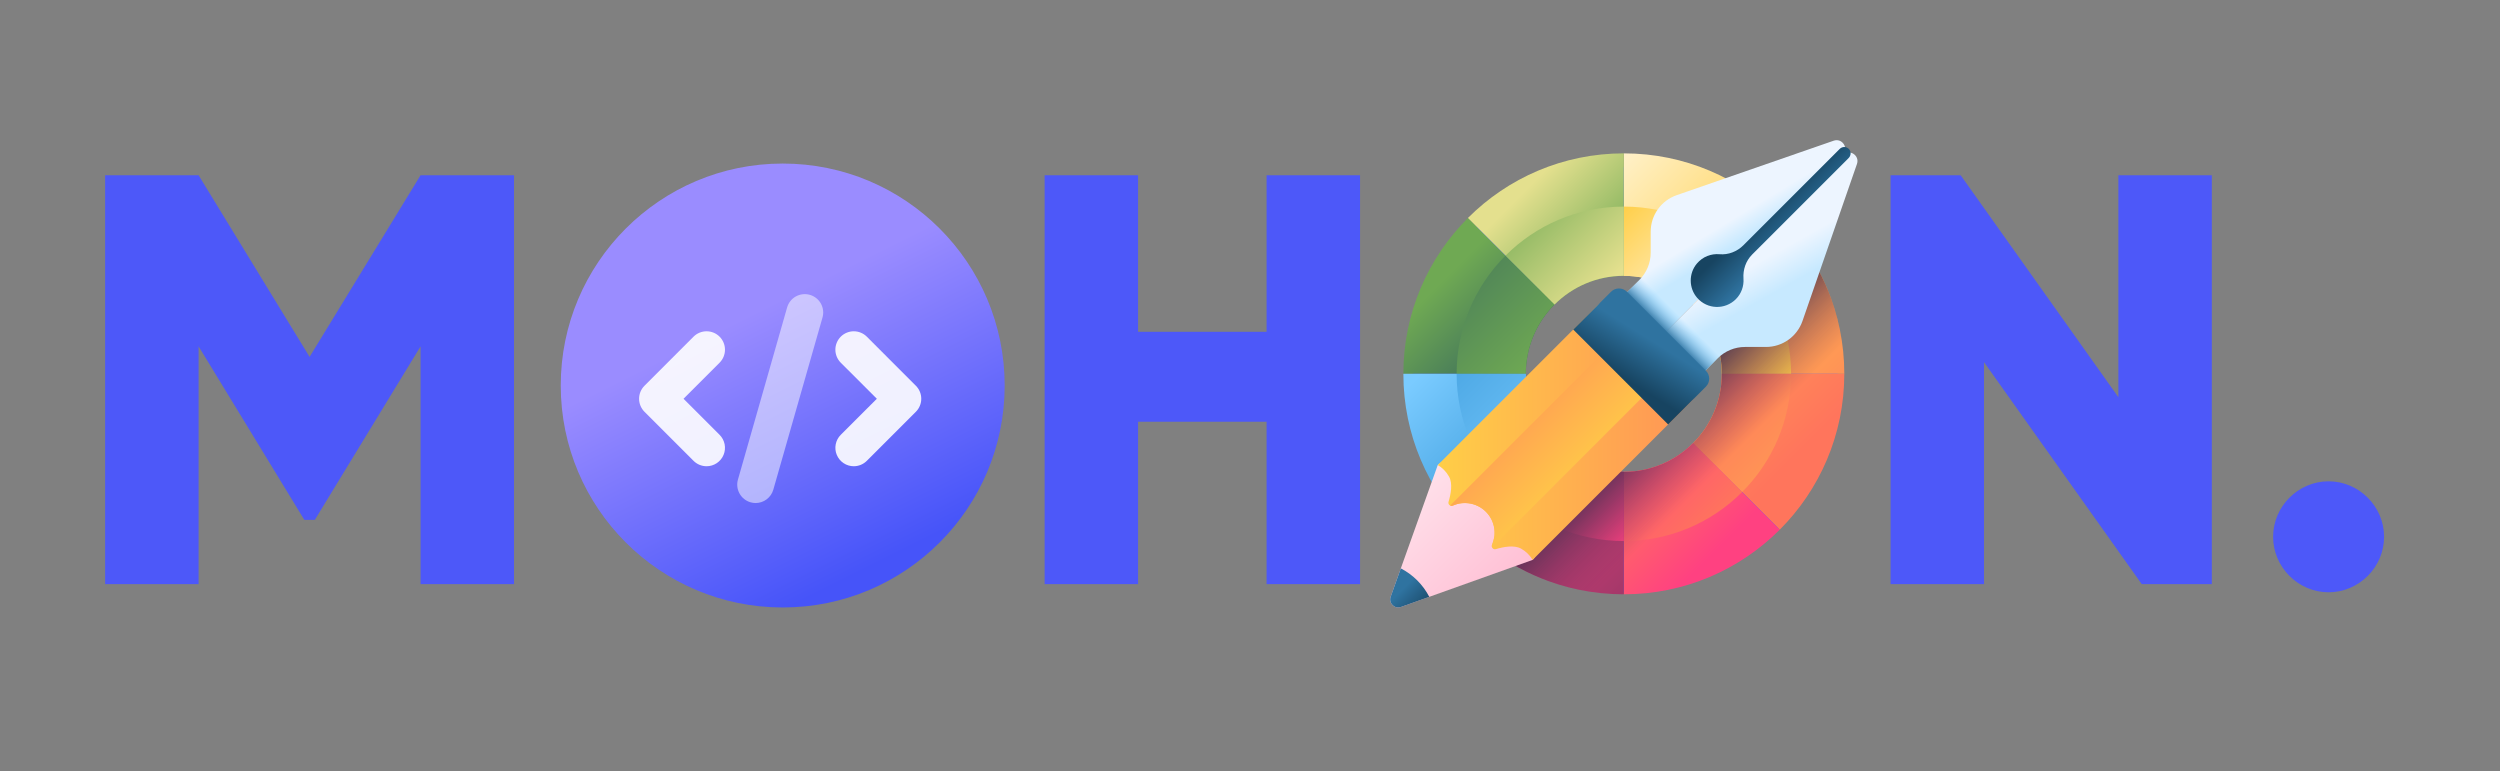 <svg width="107" height="33" viewBox="0 0 107 33" fill="none" xmlns="http://www.w3.org/2000/svg">
<rect x="0" y="0" width="107" height="33" fill="#808080" stroke="none"/>
<g clip-path="url(#clip0_77_7)">
<path d="M22 7.5H18L13.25 15.275L8.5 7.5H4.5V25H8.5V14.825L13.025 22.25H13.475L18 14.825V25H22V7.5ZM33.358 25.35C38.383 25.35 42.458 21.4 42.458 16.25C42.458 11.1 38.383 7.15 33.358 7.15C28.333 7.15 24.258 11.1 24.258 16.25C24.258 21.4 28.333 25.35 33.358 25.35ZM33.358 21.45C30.508 21.45 28.258 19.375 28.258 16.25C28.258 13.125 30.508 11.05 33.358 11.05C36.208 11.05 38.458 13.125 38.458 16.25C38.458 19.375 36.208 21.45 33.358 21.45ZM54.21 7.5V14.2H48.71V7.5H44.71V25H48.71V18.05H54.21V25H58.21V7.5H54.21ZM69.564 25.35C74.589 25.35 78.664 21.4 78.664 16.25C78.664 11.1 74.589 7.15 69.564 7.15C64.539 7.15 60.464 11.1 60.464 16.25C60.464 21.4 64.539 25.35 69.564 25.35ZM69.564 21.45C66.714 21.45 64.464 19.375 64.464 16.25C64.464 13.125 66.714 11.05 69.564 11.05C72.414 11.05 74.664 13.125 74.664 16.25C74.664 19.375 72.414 21.45 69.564 21.45ZM90.666 7.5V17L83.916 7.5H80.916V25H84.916V15.5L91.666 25H94.666V7.5H90.666ZM99.664 25.35C100.964 25.35 102.039 24.275 102.039 22.975C102.039 21.675 100.964 20.6 99.664 20.6C98.364 20.6 97.289 21.675 97.289 22.975C97.289 24.275 98.364 25.35 99.664 25.35Z" fill="#4D58F9"/>
<path d="M43 16.5C43 21.747 38.747 26 33.5 26C28.253 26 24 21.747 24 16.5C24 11.253 28.253 7 33.5 7C38.747 7 43 11.253 43 16.5Z" fill="url(#paint0_linear_77_7)"/>
<g opacity="0.9">
<path d="M30.241 19.955C30.138 19.955 30.035 19.934 29.94 19.895C29.844 19.855 29.757 19.797 29.684 19.724L27.584 17.624C27.511 17.551 27.453 17.464 27.413 17.368C27.373 17.273 27.353 17.17 27.353 17.067C27.353 16.963 27.373 16.861 27.413 16.765C27.453 16.67 27.511 16.583 27.584 16.51L29.684 14.409C29.832 14.262 30.032 14.179 30.241 14.179C30.45 14.179 30.651 14.262 30.798 14.409C30.946 14.557 31.029 14.758 31.029 14.967C31.029 15.175 30.946 15.376 30.798 15.524L29.255 17.067L30.798 18.61C30.909 18.72 30.983 18.86 31.014 19.013C31.044 19.166 31.029 19.325 30.969 19.468C30.91 19.613 30.808 19.735 30.679 19.822C30.549 19.909 30.397 19.955 30.241 19.955Z" fill="white"/>
</g>
<g opacity="0.9">
<path d="M36.542 19.955C36.386 19.955 36.234 19.909 36.104 19.822C35.975 19.735 35.874 19.613 35.814 19.468C35.754 19.325 35.739 19.166 35.769 19.013C35.8 18.86 35.875 18.72 35.985 18.61L37.529 17.067L35.985 15.524C35.912 15.45 35.854 15.364 35.814 15.268C35.774 15.172 35.754 15.07 35.754 14.967C35.754 14.863 35.774 14.761 35.814 14.665C35.854 14.569 35.912 14.483 35.985 14.409C36.133 14.262 36.333 14.179 36.542 14.179C36.645 14.179 36.748 14.199 36.843 14.239C36.939 14.278 37.026 14.336 37.099 14.409L39.199 16.51C39.272 16.583 39.331 16.67 39.37 16.765C39.41 16.861 39.43 16.963 39.43 17.067C39.43 17.17 39.41 17.273 39.37 17.368C39.331 17.464 39.272 17.551 39.199 17.624L37.099 19.724C37.026 19.797 36.939 19.855 36.843 19.895C36.748 19.934 36.645 19.955 36.542 19.955Z" fill="white"/>
</g>
<g opacity="0.5">
<path d="M32.341 21.53C32.268 21.529 32.195 21.519 32.125 21.499C31.924 21.442 31.754 21.307 31.653 21.124C31.551 20.942 31.526 20.726 31.584 20.526L33.684 13.175C33.711 13.073 33.758 12.979 33.821 12.896C33.885 12.812 33.965 12.743 34.056 12.691C34.147 12.64 34.248 12.607 34.352 12.594C34.456 12.582 34.561 12.59 34.662 12.619C34.763 12.648 34.856 12.696 34.938 12.762C35.02 12.827 35.088 12.908 35.138 13C35.188 13.092 35.219 13.194 35.229 13.298C35.24 13.402 35.229 13.507 35.198 13.607L33.098 20.958C33.051 21.123 32.952 21.267 32.815 21.37C32.679 21.474 32.513 21.529 32.341 21.53Z" fill="white"/>
</g>
<path d="M76.172 9.328L72.466 13.035C71.707 12.275 70.658 11.806 69.5 11.806V6.564C72.106 6.564 74.465 7.62 76.172 9.328Z" fill="url(#paint1_linear_77_7)"/>
<path d="M66.534 13.035C65.775 13.794 65.306 14.842 65.306 16H60.064C60.064 13.395 61.12 11.036 62.828 9.328L66.534 13.035Z" fill="url(#paint2_linear_77_7)"/>
<path d="M69.5 6.564V11.806C68.342 11.806 67.294 12.275 66.534 13.035L62.828 9.328C64.535 7.62 66.895 6.564 69.5 6.564Z" fill="url(#paint3_linear_77_7)"/>
<path d="M78.936 16H73.694C73.694 14.842 73.225 13.794 72.466 13.035L76.172 9.328C77.88 11.036 78.936 13.395 78.936 16Z" fill="url(#paint4_linear_77_7)"/>
<path d="M78.936 16C78.936 18.605 77.88 20.965 76.172 22.672L72.466 18.966C73.225 18.206 73.694 17.158 73.694 16H78.936Z" fill="url(#paint5_linear_77_7)"/>
<path d="M66.534 18.966L62.828 22.672C61.12 20.965 60.064 18.605 60.064 16H65.306C65.306 17.158 65.775 18.206 66.534 18.966Z" fill="url(#paint6_linear_77_7)"/>
<path d="M76.172 22.672C74.465 24.38 72.106 25.436 69.5 25.436V20.195C70.658 20.195 71.707 19.725 72.466 18.966L76.172 22.672Z" fill="url(#paint7_linear_77_7)"/>
<path d="M69.5 20.195V25.436C66.895 25.436 64.535 24.38 62.828 22.672L66.534 18.966C67.294 19.725 68.342 20.195 69.5 20.195Z" fill="url(#paint8_linear_77_7)"/>
<path d="M74.561 10.938L72.466 13.034C71.707 12.275 70.658 11.806 69.5 11.806V8.842C71.477 8.842 73.266 9.643 74.561 10.938Z" fill="url(#paint9_linear_77_7)"/>
<path d="M66.534 13.034C65.775 13.793 65.306 14.842 65.306 16H62.343C62.343 14.023 63.144 12.234 64.439 10.938L66.534 13.034Z" fill="url(#paint10_linear_77_7)"/>
<path d="M69.5 8.842V11.806C68.342 11.806 67.293 12.275 66.534 13.034L64.439 10.938C65.734 9.643 67.523 8.842 69.5 8.842Z" fill="url(#paint11_linear_77_7)"/>
<path d="M76.658 16H73.694C73.694 14.842 73.225 13.793 72.466 13.034L74.561 10.938C75.857 12.234 76.658 14.023 76.658 16Z" fill="url(#paint12_linear_77_7)"/>
<path d="M76.658 16C76.658 17.977 75.857 19.766 74.561 21.061L72.466 18.966C73.225 18.206 73.694 17.158 73.694 16H76.658Z" fill="url(#paint13_linear_77_7)"/>
<path d="M66.534 18.966L64.439 21.061C63.144 19.766 62.343 17.977 62.343 16H65.306C65.306 17.158 65.775 18.206 66.534 18.966Z" fill="url(#paint14_linear_77_7)"/>
<path d="M74.561 21.061C73.266 22.356 71.477 23.157 69.5 23.157V20.194C70.658 20.194 71.707 19.724 72.466 18.965L74.561 21.061Z" fill="url(#paint15_linear_77_7)"/>
<path d="M69.5 20.194V23.157C67.523 23.157 65.734 22.356 64.439 21.061L66.534 18.965C67.293 19.724 68.342 20.194 69.5 20.194Z" fill="url(#paint16_linear_77_7)"/>
<path d="M77.262 10.634L73.412 14.484C73.594 14.955 73.694 15.466 73.694 16C73.694 17.158 73.225 18.207 72.466 18.966C71.707 19.725 70.658 20.195 69.5 20.195C68.966 20.195 68.454 20.094 67.984 19.912L64.134 23.762C65.658 24.817 67.507 25.436 69.5 25.436C72.106 25.436 74.465 24.38 76.172 22.672C77.88 20.965 78.936 18.606 78.936 16C78.936 14.007 78.317 12.158 77.262 10.634Z" fill="url(#paint17_linear_77_7)"/>
<path d="M61.536 19.903L59.521 25.541C59.423 25.813 59.687 26.077 59.959 25.979L65.596 23.964C66.721 22.839 62.66 18.779 61.536 19.903Z" fill="url(#paint18_linear_77_7)"/>
<path d="M72.401 17.16L65.596 23.964C65.485 23.772 65.316 23.601 65.1 23.48C64.804 23.317 64.342 23.406 64.022 23.503C63.952 23.524 63.888 23.488 63.862 23.432C63.846 23.399 63.843 23.358 63.861 23.318C63.861 23.318 63.861 23.317 63.861 23.317C63.879 23.277 63.895 23.235 63.908 23.194C63.914 23.174 63.92 23.154 63.926 23.134C63.927 23.132 63.927 23.131 63.927 23.13C63.944 23.065 63.956 23.001 63.962 22.935C63.965 22.913 63.966 22.891 63.967 22.87C63.969 22.834 63.97 22.798 63.968 22.762C63.96 22.512 63.879 22.263 63.723 22.052C63.685 22 63.643 21.951 63.596 21.904C63.549 21.857 63.501 21.815 63.449 21.777C63.207 21.599 62.916 21.518 62.63 21.533C62.609 21.534 62.587 21.536 62.565 21.538C62.499 21.545 62.434 21.556 62.37 21.573C62.369 21.573 62.368 21.573 62.367 21.574C62.347 21.58 62.327 21.586 62.307 21.592C62.285 21.599 62.264 21.606 62.244 21.614C62.224 21.622 62.203 21.63 62.184 21.639C62.183 21.639 62.183 21.639 62.182 21.64C62.142 21.657 62.101 21.654 62.068 21.638C62.012 21.612 61.976 21.548 61.997 21.479C62.094 21.159 62.184 20.697 62.02 20.401C61.899 20.184 61.729 20.015 61.536 19.904L68.34 13.099C68.647 12.793 69.144 12.793 69.45 13.099L70.029 13.678L71.823 15.472L72.401 16.05C72.708 16.357 72.708 16.853 72.401 17.16Z" fill="url(#paint19_linear_77_7)"/>
<path d="M71.823 15.471L63.862 23.432C63.846 23.398 63.843 23.358 63.861 23.317C63.861 23.317 63.861 23.317 63.861 23.317C63.879 23.276 63.956 23 63.962 22.934C63.965 22.912 63.967 22.891 63.967 22.869C63.982 22.583 63.901 22.293 63.723 22.051C63.685 21.999 63.643 21.95 63.596 21.903C63.549 21.857 63.501 21.814 63.449 21.777C63.207 21.599 62.916 21.517 62.63 21.532C62.609 21.533 62.587 21.534 62.565 21.537C62.5 21.543 62.435 21.555 62.37 21.573C62.369 21.573 62.368 21.573 62.367 21.574C62.347 21.579 62.204 21.629 62.184 21.638C62.183 21.638 62.183 21.638 62.182 21.639C62.142 21.657 62.101 21.654 62.068 21.637L70.028 13.677L71.823 15.471Z" fill="url(#paint20_linear_77_7)"/>
<path d="M60.658 24.841C60.445 24.628 60.207 24.457 59.955 24.327L59.521 25.54C59.423 25.813 59.687 26.077 59.959 25.979L61.173 25.545C61.043 25.293 60.872 25.055 60.658 24.841Z" fill="url(#paint21_linear_77_7)"/>
<path d="M78.865 6.635L70.648 14.852L69.446 13.65C69.184 13.388 69.184 12.963 69.446 12.701L70.165 11.982C70.475 11.672 70.65 11.251 70.65 10.812V9.916C70.65 9.211 71.096 8.584 71.762 8.353L78.482 6.022C78.854 5.893 79.144 6.356 78.865 6.635Z" fill="url(#paint22_linear_77_7)"/>
<path d="M78.865 6.635L70.648 14.852L71.85 16.054C72.112 16.316 72.537 16.316 72.799 16.054L73.518 15.335C73.828 15.025 74.249 14.85 74.688 14.85H75.584C76.289 14.85 76.916 14.404 77.147 13.738L79.478 7.018C79.607 6.646 79.144 6.356 78.865 6.635Z" fill="url(#paint23_linear_77_7)"/>
<path d="M74.994 10.892L79.121 6.765C79.224 6.662 79.236 6.495 79.141 6.386C79.035 6.266 78.853 6.262 78.742 6.372L74.618 10.497C74.348 10.767 73.974 10.915 73.593 10.881C73.241 10.85 72.878 10.983 72.627 11.281C72.271 11.703 72.277 12.332 72.639 12.748C73.074 13.247 73.832 13.267 74.293 12.806C74.534 12.566 74.643 12.243 74.621 11.927C74.594 11.543 74.722 11.165 74.994 10.892Z" fill="url(#paint24_linear_77_7)"/>
<path d="M70.58 11.287C70.502 11.547 70.361 11.787 70.165 11.982L69.446 12.701C69.184 12.963 69.184 13.388 69.446 13.65L70.648 14.852L71.85 16.054C72.112 16.316 72.537 16.316 72.799 16.054L73.518 15.335C73.714 15.14 73.953 14.998 74.213 14.92L70.58 11.287Z" fill="url(#paint25_linear_77_7)"/>
<path d="M71.395 18.166L67.334 14.105L68.953 12.486C69.14 12.299 69.444 12.299 69.631 12.486L73.014 15.869C73.201 16.056 73.201 16.36 73.014 16.547L71.395 18.166Z" fill="url(#paint26_linear_77_7)"/>
</g>
<defs>
<linearGradient id="paint0_linear_77_7" x1="27.982" y1="15.522" x2="36.294" y2="32.147" gradientUnits="userSpaceOnUse">
<stop stop-color="#9A8CFF"/>
<stop offset="0.644" stop-color="#4654F9"/>
</linearGradient>
<linearGradient id="paint1_linear_77_7" x1="68.479" y1="6.21" x2="74.717" y2="12.448" gradientUnits="userSpaceOnUse">
<stop stop-color="#FFF5D9"/>
<stop offset="1" stop-color="#FFCE47"/>
</linearGradient>
<linearGradient id="paint2_linear_77_7" x1="61.267" y1="12.485" x2="64.059" y2="15.277" gradientUnits="userSpaceOnUse">
<stop stop-color="#6FA953"/>
<stop offset="1" stop-color="#43765A"/>
</linearGradient>
<linearGradient id="paint3_linear_77_7" x1="65.821" y1="7.603" x2="69.49" y2="11.272" gradientUnits="userSpaceOnUse">
<stop stop-color="#E4E08E"/>
<stop offset="1" stop-color="#6FA953"/>
</linearGradient>
<linearGradient id="paint4_linear_77_7" x1="72.513" y1="10.244" x2="78.469" y2="16.2" gradientUnits="userSpaceOnUse">
<stop stop-color="#FFCE47"/>
<stop offset="1" stop-color="#FF9356"/>
</linearGradient>
<linearGradient id="paint5_linear_77_7" x1="73.836" y1="15.618" x2="77.289" y2="19.071" gradientUnits="userSpaceOnUse">
<stop stop-color="#FF9356"/>
<stop offset="1" stop-color="#FF755C"/>
</linearGradient>
<linearGradient id="paint6_linear_77_7" x1="60.769" y1="16.038" x2="64.832" y2="20.101" gradientUnits="userSpaceOnUse">
<stop stop-color="#7ACBFF"/>
<stop offset="1" stop-color="#45A2E0"/>
</linearGradient>
<linearGradient id="paint7_linear_77_7" x1="69.493" y1="20.712" x2="72.902" y2="24.12" gradientUnits="userSpaceOnUse">
<stop stop-color="#FF755C"/>
<stop offset="1" stop-color="#FF4181"/>
</linearGradient>
<linearGradient id="paint8_linear_77_7" x1="63.676" y1="18.945" x2="71.917" y2="27.186" gradientUnits="userSpaceOnUse">
<stop stop-color="#FF4181"/>
<stop offset="1" stop-color="#843561"/>
</linearGradient>
<linearGradient id="paint9_linear_77_7" x1="73.268" y1="12.609" x2="69.428" y2="8.77" gradientUnits="userSpaceOnUse">
<stop stop-color="#FFF5D9"/>
<stop offset="1" stop-color="#FFCE47"/>
</linearGradient>
<linearGradient id="paint10_linear_77_7" x1="65.682" y1="15.761" x2="60.923" y2="11.002" gradientUnits="userSpaceOnUse">
<stop stop-color="#6FA953"/>
<stop offset="1" stop-color="#43765A"/>
</linearGradient>
<linearGradient id="paint11_linear_77_7" x1="69.01" y1="11.931" x2="64.775" y2="7.696" gradientUnits="userSpaceOnUse">
<stop stop-color="#E4E08E"/>
<stop offset="1" stop-color="#6FA953"/>
</linearGradient>
<linearGradient id="paint12_linear_77_7" x1="76.613" y1="15.954" x2="72.142" y2="11.483" gradientUnits="userSpaceOnUse">
<stop stop-color="#FFCE47"/>
<stop offset="1" stop-color="#FF9356"/>
</linearGradient>
<linearGradient id="paint13_linear_77_7" x1="76.304" y1="19.226" x2="73.318" y2="16.239" gradientUnits="userSpaceOnUse">
<stop stop-color="#FF9356"/>
<stop offset="1" stop-color="#FF755C"/>
</linearGradient>
<linearGradient id="paint14_linear_77_7" x1="66.855" y1="20.514" x2="61.341" y2="14.999" gradientUnits="userSpaceOnUse">
<stop stop-color="#7ACBFF"/>
<stop offset="1" stop-color="#45A2E0"/>
</linearGradient>
<linearGradient id="paint15_linear_77_7" x1="72.885" y1="22.963" x2="68.866" y2="18.944" gradientUnits="userSpaceOnUse">
<stop stop-color="#FF755C"/>
<stop offset="1" stop-color="#FF4181"/>
</linearGradient>
<linearGradient id="paint16_linear_77_7" x1="69.591" y1="23.249" x2="64.686" y2="18.344" gradientUnits="userSpaceOnUse">
<stop stop-color="#FF4181"/>
<stop offset="1" stop-color="#843561"/>
</linearGradient>
<linearGradient id="paint17_linear_77_7" x1="73.551" y1="20.052" x2="70.701" y2="17.201" gradientUnits="userSpaceOnUse">
<stop stop-color="#843561" stop-opacity="0"/>
<stop offset="1" stop-color="#3A2F4D"/>
</linearGradient>
<linearGradient id="paint18_linear_77_7" x1="59.98" y1="21.458" x2="64.04" y2="25.518" gradientUnits="userSpaceOnUse">
<stop stop-color="#FFE0EA"/>
<stop offset="1" stop-color="#FFC0D5"/>
</linearGradient>
<linearGradient id="paint19_linear_77_7" x1="61.536" y1="18.417" x2="72.631" y2="18.417" gradientUnits="userSpaceOnUse">
<stop stop-color="#FFCE47"/>
<stop offset="1" stop-color="#FF9356"/>
</linearGradient>
<linearGradient id="paint20_linear_77_7" x1="68.63" y1="20.239" x2="64.531" y2="16.14" gradientUnits="userSpaceOnUse">
<stop stop-color="#FFCE47"/>
<stop offset="1" stop-color="#FF9356"/>
</linearGradient>
<linearGradient id="paint21_linear_77_7" x1="60.012" y1="25.241" x2="61.048" y2="26.277" gradientUnits="userSpaceOnUse">
<stop stop-color="#2F73A0"/>
<stop offset="1" stop-color="#174461"/>
</linearGradient>
<linearGradient id="paint22_linear_77_7" x1="73.929" y1="9.51" x2="74.464" y2="10.389" gradientUnits="userSpaceOnUse">
<stop stop-color="#EDF5FF"/>
<stop offset="1" stop-color="#C7E9FF"/>
</linearGradient>
<linearGradient id="paint23_linear_77_7" x1="75.287" y1="11.2" x2="76.013" y2="12.499" gradientUnits="userSpaceOnUse">
<stop stop-color="#EDF5FF"/>
<stop offset="1" stop-color="#C7E9FF"/>
</linearGradient>
<linearGradient id="paint24_linear_77_7" x1="76.658" y1="10.332" x2="75.412" y2="9.086" gradientUnits="userSpaceOnUse">
<stop stop-color="#2F73A0"/>
<stop offset="1" stop-color="#174461"/>
</linearGradient>
<linearGradient id="paint25_linear_77_7" x1="71.937" y1="13.562" x2="71.257" y2="14.243" gradientUnits="userSpaceOnUse">
<stop stop-color="#7ACBFF" stop-opacity="0"/>
<stop offset="1" stop-color="#2F73A0"/>
</linearGradient>
<linearGradient id="paint26_linear_77_7" x1="70.662" y1="14.556" x2="69.602" y2="16.257" gradientUnits="userSpaceOnUse">
<stop stop-color="#2F73A0"/>
<stop offset="1" stop-color="#174461"/>
</linearGradient>
<clipPath id="clip0_77_7">
<rect width="107" height="33" fill="white"/>
</clipPath>
</defs>
</svg>
